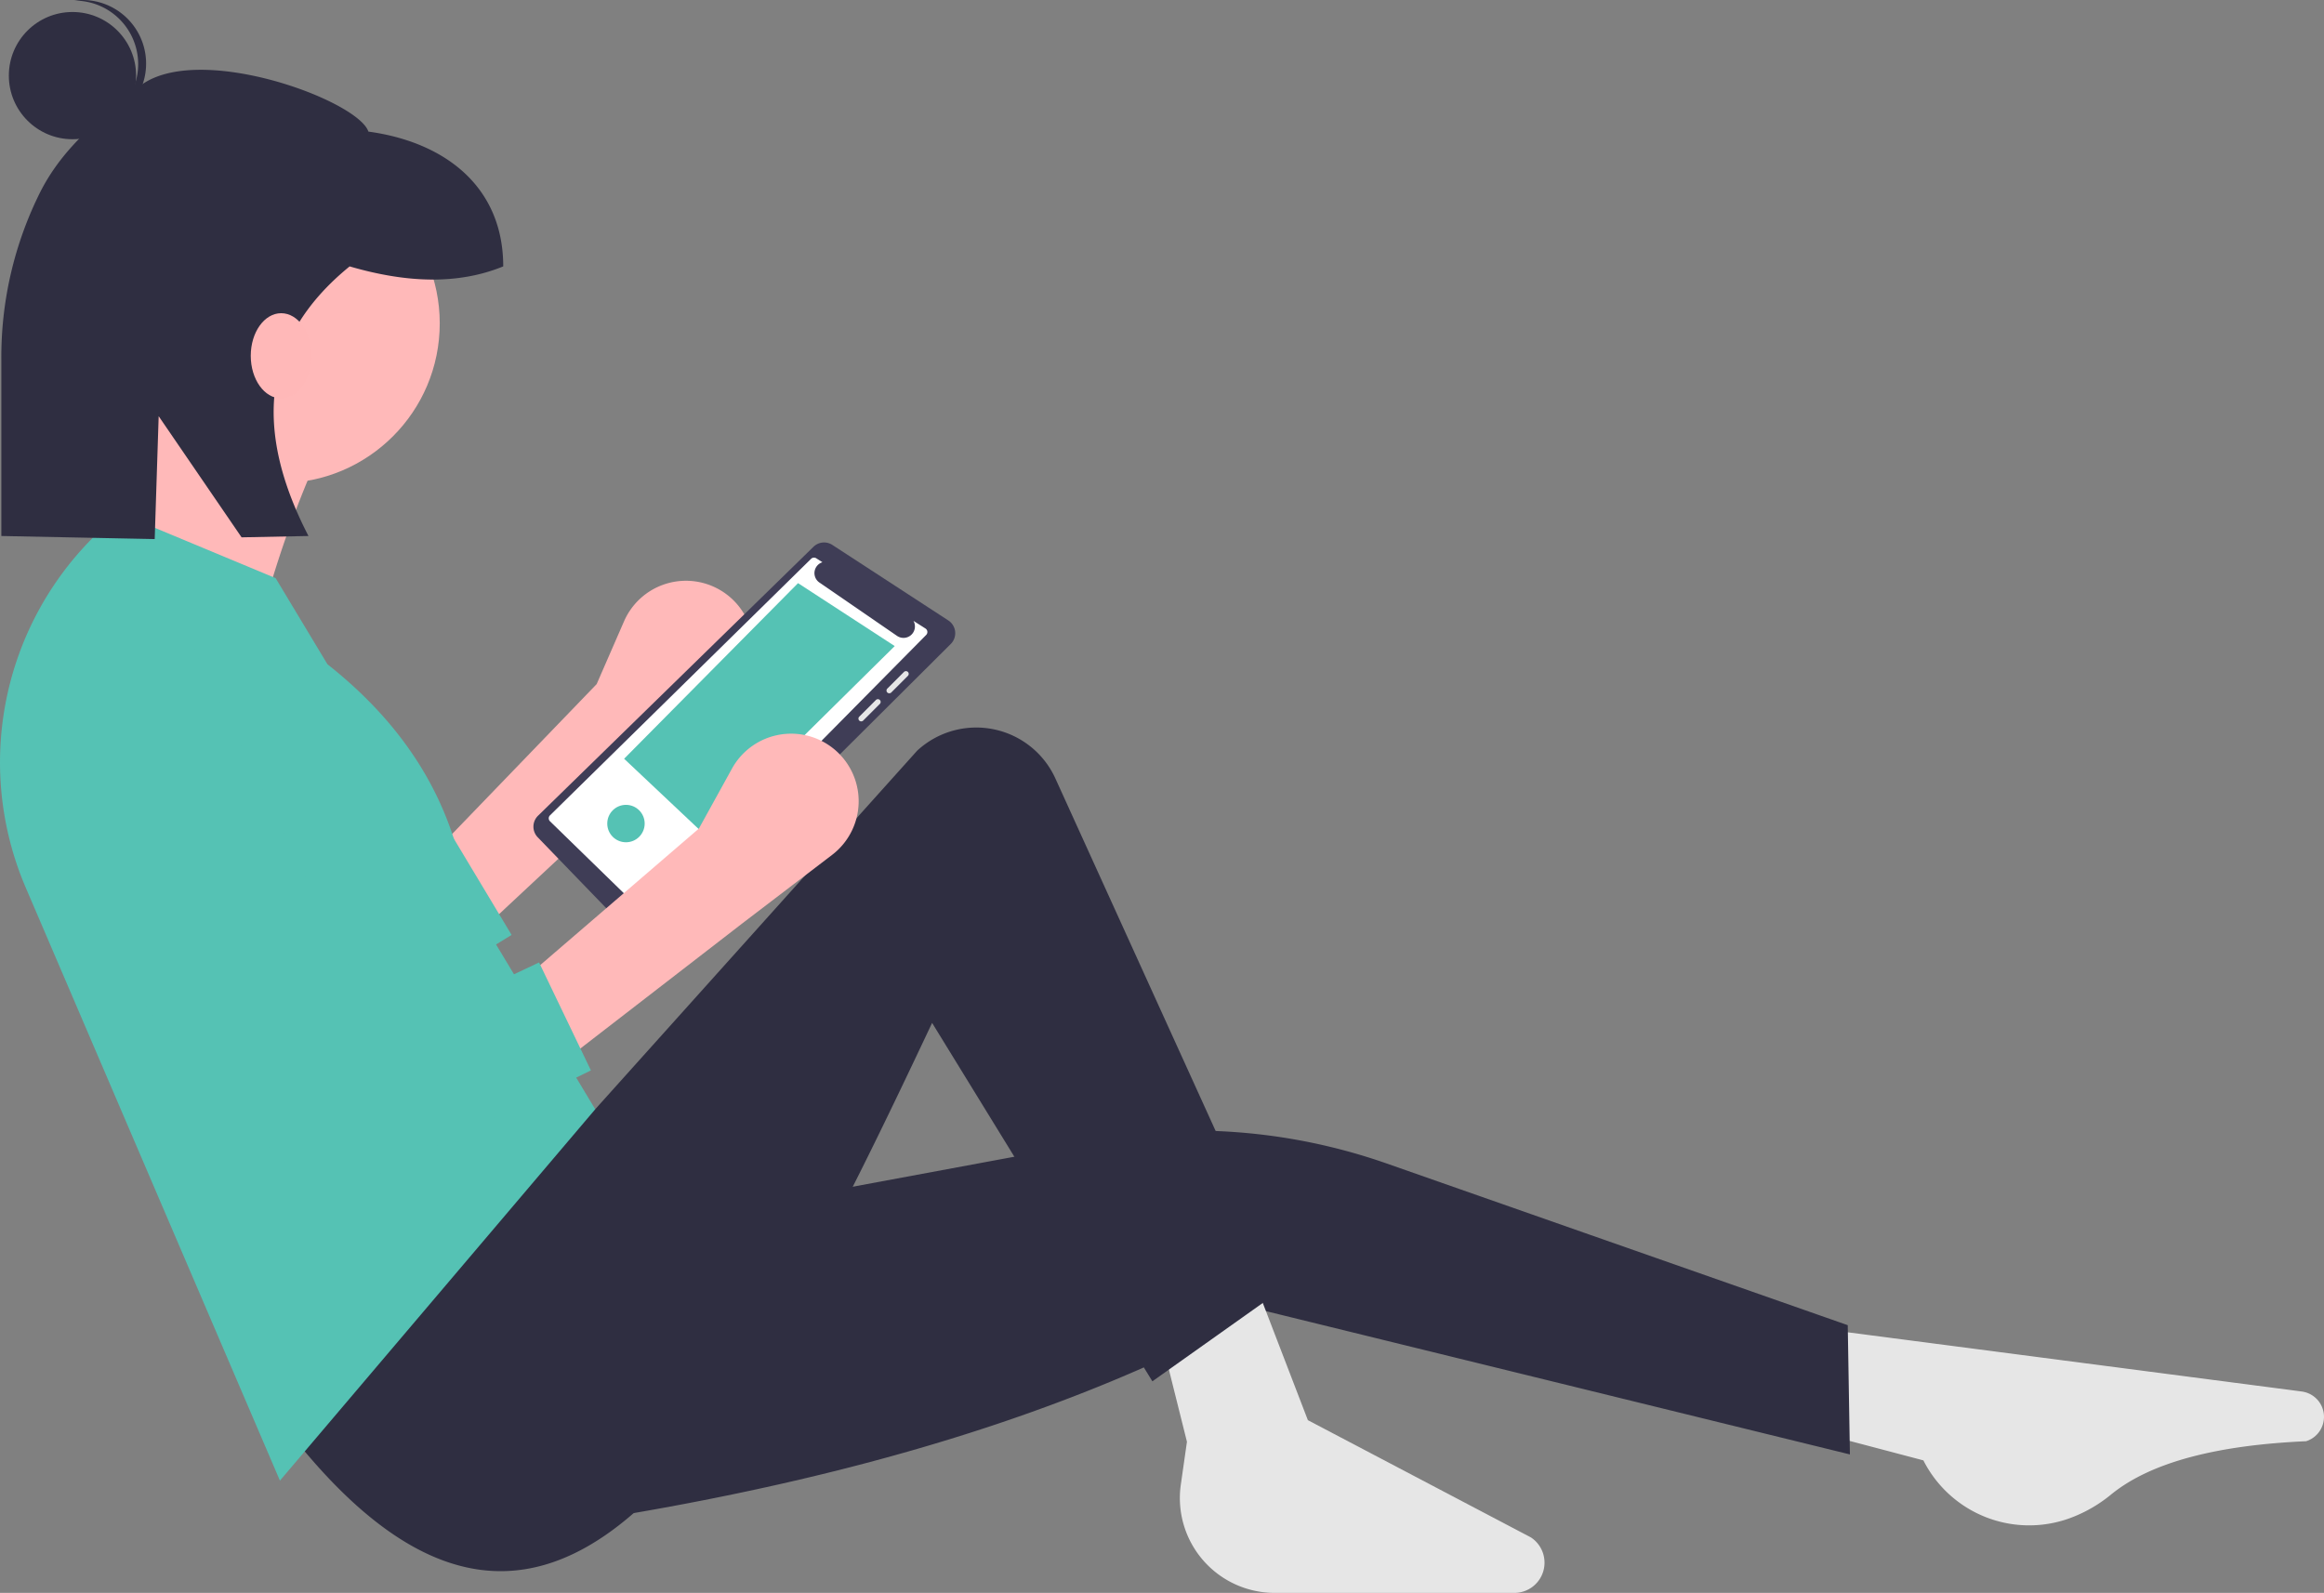 <svg xmlns="http://www.w3.org/2000/svg" id="Group_114" width="486.466" height="333.499" data-name="Group 114" viewBox="0 0 486.466 333.499"><rect x="0" y="0" width="486.466" height="333.499" fill="#808080" stroke="none"/><path id="Path_730" fill="#ffb9b9" d="M817.113,628.928l36.748-34.306,17.426-16.073a14.138,14.138,0,0,0-2.694-22.737h0a14.138,14.138,0,0,0-19.852,6.7L843.01,575.66l-35.6,36.922Z" data-name="Path 730" transform="translate(-718.118 -432.426)"/><path id="Path_731" fill="#55c2b4" d="M945.925,606.676l12.9,21.495-52.387,32.135c-46.184-33.2-55.327-44-44.011-96.88l9-9,43.517,70.581Z" data-name="Path 731" transform="translate(-851.733 -432.426)"/><path id="Path_732" fill="#3f3d56" d="M823.8,546.914a3.172,3.172,0,0,1,3.971-.391l24.259,15.8a3.191,3.191,0,0,1,.51,4.935l-61.694,61.427a3.191,3.191,0,0,1-4.547-.044L766.08,607.717a3.2,3.2,0,0,1,.065-4.5Z" data-name="Path 732" transform="translate(-653.529 -432.426)"/><path id="Path_733" fill="#fff" d="M849.867,564.015l-2.511-1.6a2.392,2.392,0,0,1-3.443,3.141l-16.246-11.169a2.391,2.391,0,0,1,.632-4.25l-1.294-.825a.87.87,0,0,0-1.087.122l-54.654,53.71a.87.87,0,0,0,.022,1.245l19.85,19.339a.87.87,0,0,0,1.211-.017l57.666-58.346a.87.87,0,0,0-.147-1.349Z" data-name="Path 733" transform="translate(-656.147 -432.426)"/><path id="Path_734" fill="#55c2b4" d="M578.106,457.208l16.766,15.808,39.879-39.4-20.239-13.174Z" data-name="Path 734" transform="translate(-447.464 -298.351)"/><path id="Path_735" fill="#e6e6e6" d="M775.091,577.414a.581.581,0,0,1,0-.821l3.487-3.487a.594.594,0,0,1,.821,0,.581.581,0,0,1,0,.82l-3.487,3.487a.594.594,0,0,1-.821,0Z" data-name="Path 735" transform="translate(-589.354 -432.426)"/><path id="Path_736" fill="#e6e6e6" d="M780.966,582.468l3.487-3.487a.58.58,0,1,1,.821.821l-3.487,3.487a.58.58,0,1,1-.821-.821Z" data-name="Path 736" transform="translate(-601.104 -432.426)"/><circle id="Ellipse_117" cx="3.917" cy="3.917" r="3.917" fill="#55c2b4" data-name="Ellipse 117" transform="translate(127.112 168.509)"/><path id="Path_739" fill="#e6e6e6" d="M479.122,732.927l19.9,5.253h0A24.825,24.825,0,0,0,530.656,749.9l.435-.18a29.7,29.7,0,0,0,7.3-4.458c8.357-6.774,22.279-10.27,40.742-11.093a5.35,5.35,0,0,0,3.738-5.385h0a5.35,5.35,0,0,0-4.65-5.023L478.67,710.777Z" data-name="Path 739" transform="translate(-96.414 -432.426)"/><path id="Path_740" fill="#2f2e41" d="M577.908,750.556c52.051-8.347,99.47-21.859,139.228-43.91l123.406,30.287-.452-27.06-96.461-33.833a122.588,122.588,0,0,0-50.754-6.486L577.908,690.887Z" data-name="Path 740" transform="translate(-453.314 -432.426)"/><path id="Path_741" fill="#e6e6e6" d="M721.84,761.415h0a6.328,6.328,0,0,0-2.6-7.117l-46.668-24.536-11.3-29.383-19.438,12.205,5.425,21.7-1.283,8.979a19.856,19.856,0,0,0,19.656,22.663h50.148a6.329,6.329,0,0,0,6.062-4.51Z" data-name="Path 741" transform="translate(-398.804 -432.426)"/><path id="Path_742" fill="#2f2e41" d="M695.89,733.831c56.358,70.069,95.135-6.25,133.351-87.243l46.108,75.038,28.026-19.89-48.327-106.32a18.2,18.2,0,0,0-28.94-5.819l-67.385,75.071-12.657-.9Z" data-name="Path 742" transform="translate(-634.129 -432.426)"/><circle id="Ellipse_118" cx="33.451" cy="33.451" r="33.451" fill="#ffb9b9" data-name="Ellipse 118" transform="translate(25.146 34.25)"/><path id="Path_743" fill="#ffb9b9" d="M896.6,559.8l37.067,8.137a223.874,223.874,0,0,1,15.369-44.3l-34.355-12.657A237.75,237.75,0,0,1,896.6,559.8Z" data-name="Path 743" transform="translate(-880.49 -432.426)"/><path id="Path_744" fill="#55c2b4" d="M899.138,742.419l66-77.75L938.261,620c-2.829-20.095-13.207-35.889-29.178-48.5l-10.849-18.033-32.547-13.561h0a66.605,66.605,0,0,0-19.757,78.362Z" data-name="Path 744" transform="translate(-840.541 -432.426)"/><path id="Path_745" fill="#ffb9b9" d="M793.534,656.532l39.779-30.739,18.845-14.382a14.138,14.138,0,0,0-.568-22.889h0a14.138,14.138,0,0,0-20.388,4.82l-6.93,12.561L785.4,639.354Z" data-name="Path 745" transform="translate(-677.981 -432.426)"/><path id="Path_746" fill="#55c2b4" d="M941.462,633.93l10.849,22.6-55.149,27.122c-42.9-37.349-66.814-73.165-50.628-124.762l20.794,5.424L908.916,649.3Z" data-name="Path 746" transform="translate(-828.621 -432.426)"/><circle id="Ellipse_119" cx="13.318" cy="13.318" r="13.318" fill="#2f2e41" data-name="Ellipse 119" transform="translate(1.851 2.513)"/><path id="Path_747" fill="#2f2e41" d="M947.865,445a13.308,13.308,0,0,0-13.312-12.448c.275-.035.548-.077.828-.1a13.318,13.318,0,1,1,1.709,26.582c-.28.018-.556.011-.833.011A13.308,13.308,0,0,0,947.865,445Z" data-name="Path 747" transform="translate(-918.971 -432.426)"/><path id="Path_748" fill="#2f2e41" d="M888.486,450.684c11.878-9.853,45.947,2.67,48.145,9.294,16.062,2.189,28.223,11.56,28.223,28.223h0c-9.549,3.912-20.41,3.43-32.151,0-18.715,15.252-20,34.425-8.616,56.447l-14,.28-17.357-25.367-.83,25.731-32.1-.644V507.774a77.1,77.1,0,0,1,8.232-35.32C873.034,462.737,880.8,457.063,888.486,450.684Z" data-name="Path 748" transform="translate(-859.517 -432.426)"/><ellipse id="Ellipse_120" cx="6.369" cy="8.916" fill="#ffb8b8" data-name="Ellipse 120" rx="6.369" ry="8.916" transform="translate(52.489 65.574)"/></svg>